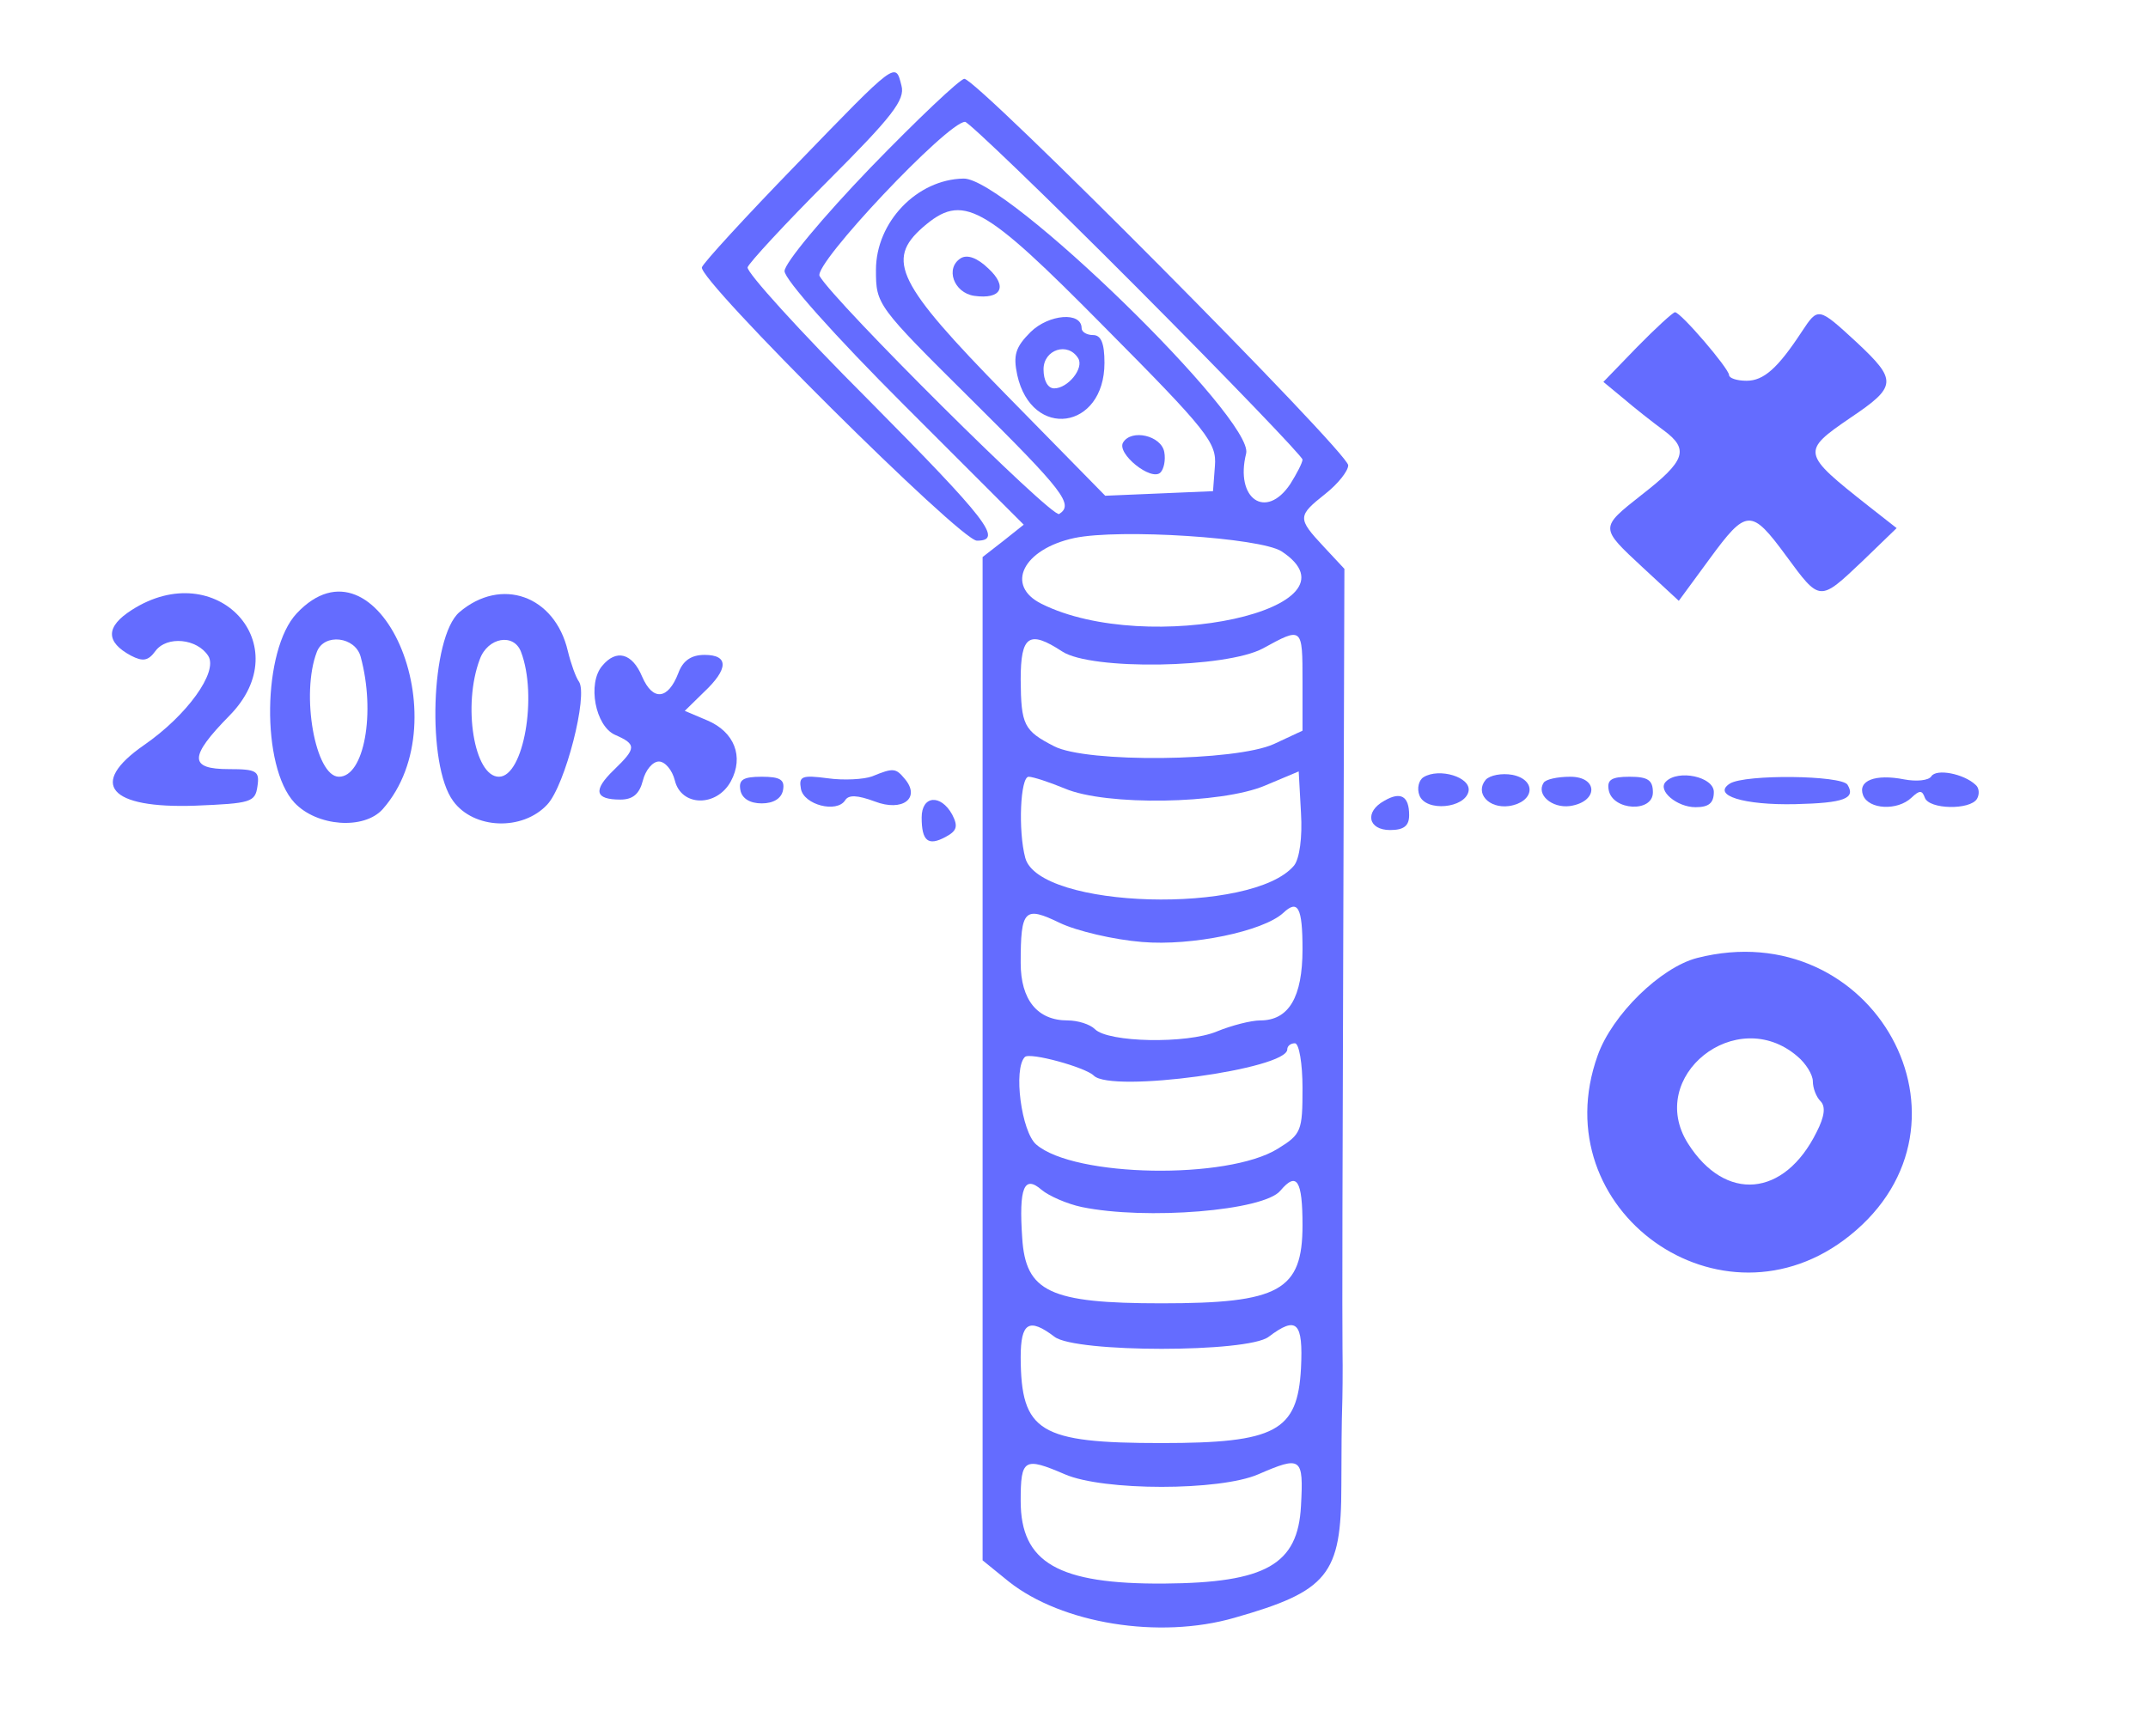  <svg  version="1.0" xmlns="http://www.w3.org/2000/svg"  width="282pt" height="228pt" viewBox="0 0 282 228"  preserveAspectRatio="xMidYMid meet">  <g transform="translate(0,228) scale(0.05,-0.05)" fill="#646cff" stroke="none"> <path d="M2090 4127 c-132 -136 -243 -257 -247 -269 -11 -32 679 -718 722 -718 70 0 29 53 -287 372 -178 178 -319 334 -315 346 4 12 99 115 211 227 169 169 203 213 193 250 -16 63 -11 67 -277 -208z"/> <path d="M2285 4119 c-124 -129 -225 -250 -225 -271 0 -22 131 -169 314 -352 l314 -314 -54 -43 -54 -42 0 -1318 0 -1317 69 -56 c139 -110 394 -152 592 -95 246 70 281 113 281 347 0 84 1 175 2 202 1 28 2 100 1 160 -1 61 0 546 2 1078 l3 968 -55 59 c-69 74 -68 80 5 138 33 26 60 60 60 75 0 34 -975 1016 -1008 1015 -12 -1 -123 -106 -247 -234z m701 -315 c239 -240 434 -443 434 -451 0 -8 -15 -37 -32 -64 -64 -96 -146 -39 -116 80 22 89 -629 724 -742 722 -122 -2 -230 -114 -230 -240 0 -91 2 -94 250 -340 244 -242 270 -276 231 -301 -19 -11 -590 557 -629 625 -17 31 336 405 382 405 9 0 213 -196 452 -436z m-86 -103 c272 -274 295 -304 290 -365 l-5 -66 -141 -6 -142 -6 -261 266 c-285 291 -316 353 -218 439 105 91 156 63 477 -262z m465 -589 c228 -150 -351 -277 -630 -138 -97 48 -49 144 86 173 119 25 488 1 544 -35z m55 -342 l0 -129 -75 -35 c-101 -46 -492 -50 -577 -6 -80 41 -87 56 -88 175 0 116 22 131 109 74 76 -50 430 -44 527 8 104 57 104 57 104 -87z m-22 -483 c-108 -130 -670 -114 -706 20 -19 71 -13 213 9 213 11 0 54 -14 95 -31 108 -46 411 -41 526 8 l88 37 6 -109 c4 -65 -4 -120 -18 -138z m-399 -201 c131 -11 317 28 370 76 39 37 51 15 51 -95 0 -126 -36 -187 -111 -187 -24 0 -75 -13 -114 -29 -79 -33 -285 -29 -320 6 -13 13 -45 23 -72 23 -79 0 -123 54 -123 151 0 141 10 150 103 105 44 -21 141 -44 216 -50z m421 -384 c0 -112 -3 -121 -65 -159 -132 -82 -534 -75 -634 11 -39 33 -61 199 -30 230 13 13 159 -27 181 -49 46 -46 508 17 508 69 0 9 9 16 20 16 11 0 20 -53 20 -118z m-580 -312 c169 -35 479 -10 522 43 43 51 58 27 58 -91 0 -172 -61 -205 -370 -205 -294 0 -357 30 -366 172 -9 132 5 166 51 126 19 -16 67 -37 105 -45z m-71 -341 c55 -42 507 -42 562 0 74 56 91 39 85 -83 -9 -165 -66 -196 -366 -196 -321 0 -369 29 -370 225 0 92 22 105 89 54z m27 -361 c101 -44 407 -44 508 0 113 49 119 45 112 -83 -8 -154 -92 -202 -359 -204 -279 -2 -377 55 -377 217 0 111 9 116 116 70z"/> <path d="M2523 3882 c-42 -26 -19 -91 35 -99 71 -10 89 24 37 72 -29 28 -55 37 -72 27z"/> <path d="M2706 3688 c-40 -40 -46 -61 -35 -113 38 -171 229 -144 229 32 0 52 -9 73 -30 73 -16 0 -30 8 -30 18 0 44 -86 37 -134 -10z m125 -69 c16 -26 -27 -79 -63 -79 -17 0 -28 21 -28 50 0 52 64 73 91 29z"/> <path d="M2949 3398 c-18 -29 74 -103 98 -79 9 9 14 33 10 54 -8 43 -86 61 -108 25z"/> <path d="M4299 3649 l-89 -92 52 -43 c28 -24 76 -62 106 -84 68 -50 58 -80 -58 -170 -110 -87 -110 -85 4 -191 l94 -87 80 109 c98 134 110 134 202 9 89 -121 87 -121 200 -14 l90 87 -74 58 c-176 139 -177 143 -47 232 122 82 123 98 16 198 -101 93 -101 93 -144 28 -63 -96 -100 -129 -145 -129 -26 0 -46 7 -46 15 -1 18 -127 165 -142 165 -5 0 -50 -41 -99 -91z"/> <path d="M346 2958 c-69 -44 -69 -84 -2 -120 31 -16 45 -14 64 12 30 41 110 33 139 -13 26 -42 -56 -156 -169 -234 -147 -102 -92 -167 135 -159 146 6 157 9 163 51 6 40 -2 45 -75 45 -105 0 -105 32 1 140 184 186 -33 421 -256 278z"/> <path d="M779 2949 c-90 -96 -94 -402 -6 -497 59 -63 183 -72 232 -17 208 236 -13 741 -226 514z m168 -114 c40 -147 9 -315 -57 -315 -62 0 -101 217 -58 328 19 50 101 40 115 -13z"/> <path d="M1206 2952 c-75 -65 -86 -402 -16 -496 54 -74 182 -79 247 -9 47 50 108 288 83 323 -8 11 -21 47 -29 80 -34 146 -175 196 -285 102z m162 -104 c44 -115 7 -328 -58 -328 -65 0 -96 188 -50 309 21 57 89 69 108 19z"/> <path d="M1581 2811 c-39 -46 -18 -158 34 -181 57 -25 56 -35 -3 -92 -56 -54 -50 -78 17 -78 33 0 50 15 59 50 7 28 26 50 42 50 16 0 35 -22 42 -50 17 -69 110 -70 147 -2 35 65 9 130 -62 160 l-59 25 50 49 c65 61 66 98 2 98 -35 0 -57 -15 -69 -48 -27 -70 -67 -74 -95 -9 -26 62 -68 73 -105 28z"/> <path d="M2290 2521 c-22 -8 -75 -11 -117 -5 -68 9 -76 5 -70 -28 8 -42 94 -64 116 -30 9 15 32 14 78 -3 73 -28 121 9 79 59 -24 29 -30 30 -86 7z"/> <path d="M3738 2519 c-13 -8 -18 -30 -11 -48 17 -44 120 -34 129 11 7 37 -77 62 -118 37z"/> <path d="M3901 2512 c-29 -35 8 -76 61 -69 67 10 74 69 9 82 -28 5 -59 -1 -70 -13z"/> <path d="M5071 2521 c-7 -11 -39 -14 -71 -8 -76 15 -123 -3 -108 -42 15 -37 90 -41 127 -6 21 20 28 20 35 0 11 -31 119 -33 137 -3 7 12 6 29 -4 37 -31 29 -103 43 -116 22z"/> <path d="M1944 2485 c4 -22 25 -35 56 -35 31 0 52 13 56 35 5 27 -7 35 -56 35 -49 0 -61 -8 -56 -35z"/> <path d="M4053 2504 c-20 -31 22 -67 69 -61 75 11 75 77 1 77 -34 0 -65 -7 -70 -16z"/> <path d="M4224 2485 c10 -54 116 -60 116 -6 0 32 -13 41 -61 41 -48 0 -60 -8 -55 -35z"/> <path d="M4374 2507 c-23 -23 29 -67 78 -67 35 0 48 11 48 40 0 40 -94 60 -126 27z"/> <path d="M4542 2502 c-48 -31 37 -57 172 -54 129 3 159 15 137 51 -16 25 -269 28 -309 3z"/> <path d="M3635 2457 c-53 -29 -43 -77 15 -77 36 0 50 11 50 39 0 50 -22 63 -65 38z"/> <path d="M2420 2413 c0 -62 17 -76 63 -51 30 16 33 28 17 59 -30 54 -80 50 -80 -8z"/> <path d="M4456 2044 c-96 -25 -223 -149 -261 -256 -146 -407 326 -743 662 -473 367 294 62 847 -401 729z m263 -258 c23 -19 41 -49 41 -66 0 -18 9 -41 20 -52 14 -14 11 -40 -10 -81 -85 -172 -240 -185 -338 -30 -111 176 127 366 287 229z"/> </g> </svg> 